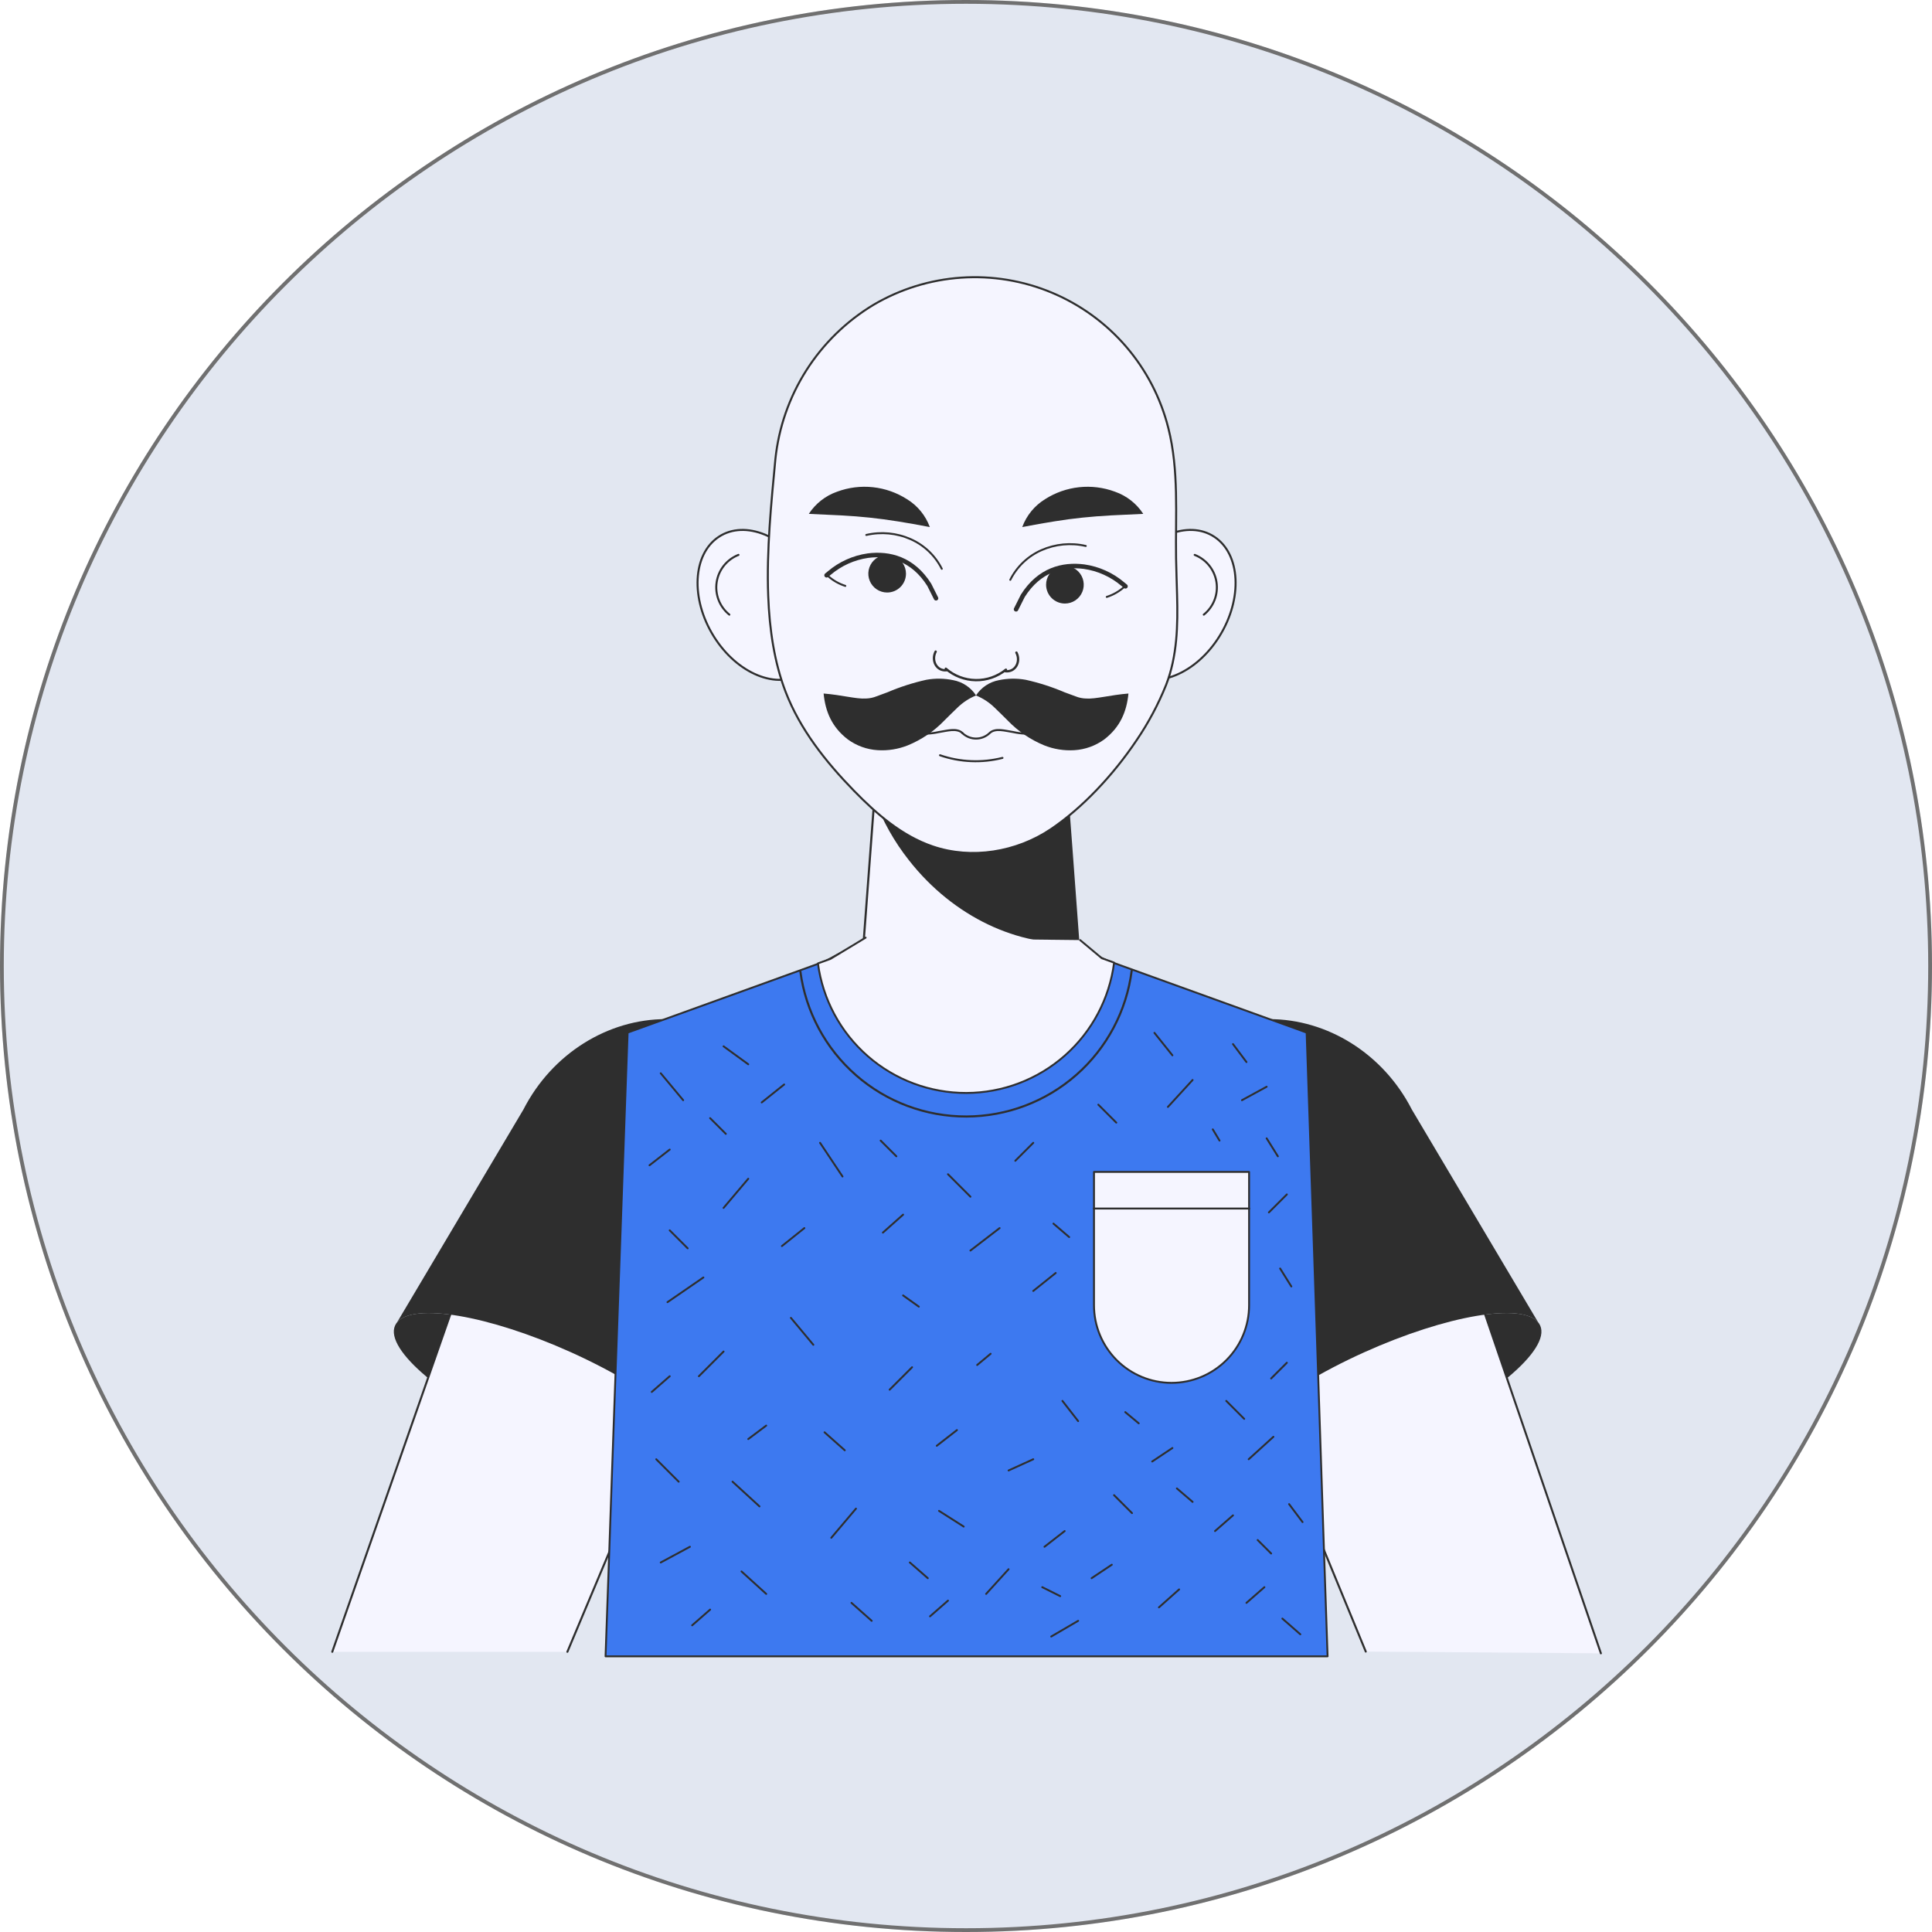 <?xml version="1.0" encoding="UTF-8" standalone="no"?> <svg width="512" height="512" viewBox="0 0 512 512" fill="none" xmlns="http://www.w3.org/2000/svg">
<g clip-path="url(#clip0_151_113)">
<path d="M512 256C512 114.615 397.385 0 256 0C114.615 0 0 114.615 0 256C0 397.385 114.615 512 256 512C397.385 512 512 397.385 512 256Z" fill="#E2E7F1"/>
<path d="M511.5 256C511.5 114.891 397.109 0.5 256 0.5C114.891 0.5 0.5 114.891 0.5 256C0.5 397.109 114.891 511.5 256 511.5C397.109 511.5 511.5 397.109 511.5 256Z" stroke="#707070"/>
<path d="M298.023 151.984C291.823 161.947 292.423 173.749 299.362 178.343C306.301 182.937 316.962 178.589 323.162 168.625C329.362 158.661 328.762 146.86 321.823 142.266C314.884 137.672 304.223 142.021 298.023 151.984Z" fill="#F5F5FF" stroke="#2E2E2E" stroke-width="0.535" stroke-linecap="round" stroke-linejoin="round"/>
<path d="M316.602 147.051C318.114 147.642 319.444 148.62 320.459 149.888C321.473 151.155 322.136 152.668 322.38 154.272C322.625 155.877 322.443 157.518 321.853 159.031C321.262 160.543 320.284 161.873 319.017 162.888" stroke="#2E2E2E" stroke-width="0.535" stroke-linecap="round" stroke-linejoin="round"/>
<path d="M214.282 151.984C220.482 161.947 219.882 173.749 212.943 178.343C206.004 182.937 195.343 178.589 189.143 168.625C182.943 158.661 183.543 146.86 190.482 142.266C197.421 137.672 208.078 142.021 214.282 151.984Z" fill="#F5F5FF" stroke="#2E2E2E" stroke-width="0.535" stroke-linecap="round" stroke-linejoin="round"/>
<path d="M195.702 147.051C194.191 147.642 192.861 148.62 191.847 149.888C190.832 151.155 190.17 152.667 189.925 154.272C189.68 155.877 189.861 157.518 190.451 159.03C191.041 160.542 192.019 161.873 193.285 162.888" stroke="#2E2E2E" stroke-width="0.535" stroke-linecap="round" stroke-linejoin="round"/>
<path d="M287.1 267.301C287.234 271.254 286.579 275.193 285.174 278.89C283.77 282.586 281.643 285.966 278.919 288.833C276.194 291.699 272.926 293.994 269.305 295.585C265.684 297.175 261.783 298.028 257.829 298.095C253.875 298.162 249.947 297.441 246.275 295.974C242.602 294.507 239.259 292.324 236.439 289.552C233.619 286.779 231.379 283.473 229.85 279.826C228.321 276.179 227.533 272.264 227.533 268.309C227.533 267.973 227.533 267.637 227.561 267.301L230.869 222.901L231.709 211.659L233.364 189.598H281.27L283.903 224.469L285.781 249.838L287.1 267.301Z" fill="#F5F5FF" stroke="#2E2E2E" stroke-width="0.559" stroke-linecap="round" stroke-linejoin="round"/>
<path d="M285.781 249.834C270.057 250.955 252.734 243.134 240.849 227.941C236.966 223.026 233.881 217.531 231.708 211.656L233.363 189.595H281.269L283.902 224.466L285.781 249.834Z" fill="#2E2E2E"/>
<path d="M309.026 181.513C306.96 186.657 304.345 191.563 301.226 196.146C294.977 205.475 286.698 214.227 278.433 219.782C269.37 225.856 257.493 227.839 247.156 224.314C239.023 221.545 232.315 215.725 226.316 209.563C218.838 201.892 212.016 193.303 208.175 183.292C205.198 175.5 203.924 166.836 203.583 157.966C203.109 145.673 204.428 132.996 205.483 121.696C206.354 113.327 209.156 105.275 213.669 98.174C218.183 91.073 224.284 85.118 231.491 80.777C238.572 76.606 246.526 74.143 254.724 73.583C262.923 73.022 271.139 74.379 278.721 77.547C286.303 80.715 293.042 85.607 298.405 91.833C303.767 98.06 307.605 105.45 309.613 113.418C312.472 124.703 311.494 136.418 311.672 147.925C311.715 151.152 311.865 154.413 311.938 157.67C312.158 165.765 311.99 173.872 309.026 181.513Z" fill="#F5F5FF" stroke="#2E2E2E" stroke-width="0.535" stroke-linecap="round" stroke-linejoin="round"/>
<path d="M270.905 139.678C272.032 136.609 274.159 134.008 276.944 132.295C279.668 130.55 282.76 129.462 285.976 129.116C289.193 128.771 292.445 129.177 295.477 130.304C298.558 131.38 301.195 133.447 302.977 136.18L294.365 136.586C291.757 136.731 289.284 136.927 286.837 137.178C284.39 137.429 281.937 137.76 279.366 138.178C276.773 138.575 274.143 139.069 270.905 139.678Z" fill="#2E2E2E"/>
<path d="M246.414 139.678C243.176 139.069 240.546 138.578 237.95 138.178C235.382 137.764 232.927 137.441 230.482 137.178C228.037 136.915 225.562 136.732 222.954 136.586L214.342 136.18C216.123 133.446 218.761 131.379 221.842 130.304C224.874 129.177 228.126 128.77 231.342 129.116C234.558 129.462 237.649 130.55 240.372 132.295C243.159 134.006 245.288 136.607 246.414 139.678Z" fill="#2E2E2E"/>
<path d="M269.262 161.471L271.043 157.915C275.417 150.971 281.618 149.436 287.306 150.171C291.072 150.713 294.609 152.302 297.515 154.758L298.267 155.377" stroke="#2E2E2E" stroke-width="1.198" stroke-linecap="round" stroke-linejoin="round"/>
<path d="M293.302 158.188C295.048 157.632 296.652 156.703 298.002 155.465" stroke="#2E2E2E" stroke-width="0.514" stroke-linecap="round" stroke-linejoin="round"/>
<path d="M277.224 154.953C277.224 153.966 277.517 153.002 278.065 152.181C278.614 151.361 279.393 150.722 280.305 150.344C281.217 149.967 282.22 149.868 283.187 150.061C284.155 150.254 285.044 150.729 285.742 151.427C286.439 152.125 286.914 153.014 287.106 153.982C287.299 154.949 287.2 155.953 286.822 156.864C286.444 157.776 285.805 158.555 284.984 159.103C284.163 159.651 283.199 159.943 282.212 159.943C280.889 159.942 279.62 159.416 278.685 158.481C277.75 157.545 277.224 156.276 277.224 154.953Z" fill="#2E2E2E"/>
<path d="M267.735 153.657C269.492 150.159 272.411 147.382 275.991 145.8C279.685 144.168 283.808 143.778 287.742 144.689" stroke="#2E2E2E" stroke-width="0.514" stroke-linecap="round" stroke-linejoin="round"/>
<path d="M248.056 158.552L246.275 154.996C241.901 148.052 235.7 146.515 230.012 147.252C226.247 147.792 222.709 149.381 219.803 151.836L219.048 152.455" stroke="#2E2E2E" stroke-width="1.198" stroke-linecap="round" stroke-linejoin="round"/>
<path d="M224.017 155.27C222.271 154.713 220.667 153.783 219.317 152.544" stroke="#2E2E2E" stroke-width="0.514" stroke-linecap="round" stroke-linejoin="round"/>
<path d="M240.094 152.034C240.095 151.047 239.802 150.082 239.254 149.261C238.706 148.44 237.927 147.8 237.015 147.422C236.103 147.044 235.1 146.945 234.132 147.138C233.164 147.33 232.275 147.805 231.576 148.503C230.878 149.201 230.403 150.09 230.21 151.058C230.018 152.026 230.116 153.029 230.494 153.941C230.872 154.853 231.511 155.632 232.332 156.181C233.152 156.729 234.117 157.022 235.104 157.022C236.427 157.022 237.696 156.496 238.632 155.561C239.567 154.626 240.093 153.357 240.094 152.034Z" fill="#2E2E2E"/>
<path d="M249.584 150.738C247.827 147.24 244.907 144.462 241.326 142.881C237.633 141.249 233.509 140.858 229.575 141.768" stroke="#2E2E2E" stroke-width="0.514" stroke-linecap="round" stroke-linejoin="round"/>
<path d="M250.885 177.609C248.227 177.932 246.71 175.049 247.958 172.681" stroke="#2E2E2E" stroke-width="0.621" stroke-linecap="round" stroke-linejoin="round"/>
<path d="M266.435 177.875C269.093 178.198 270.61 175.315 269.361 172.947" stroke="#2E2E2E" stroke-width="0.621" stroke-linecap="round" stroke-linejoin="round"/>
<path d="M250.65 177.218C252.853 179.123 255.656 180.193 258.568 180.24C261.48 180.288 264.316 179.309 266.579 177.476" stroke="#2E2E2E" stroke-width="0.621" stroke-linecap="round" stroke-linejoin="round"/>
<path d="M255.046 194.271C256.016 195.207 257.312 195.729 258.659 195.728C260.007 195.727 261.302 195.203 262.271 194.266C263.771 192.819 266.471 193.707 268.533 194.005C270.569 194.465 272.671 194.558 274.74 194.278" stroke="#2E2E2E" stroke-width="0.527" stroke-linecap="round" stroke-linejoin="round"/>
<path d="M255.046 194.266C253.546 192.819 250.846 193.707 248.787 194.005C246.751 194.465 244.649 194.558 242.58 194.278" stroke="#2E2E2E" stroke-width="0.527" stroke-linecap="round" stroke-linejoin="round"/>
<path d="M249.113 200.151C254.444 201.992 260.197 202.235 265.664 200.851" stroke="#2E2E2E" stroke-width="0.527" stroke-linecap="round" stroke-linejoin="round"/>
<path d="M258.644 184.304C259.328 183.253 260.218 182.352 261.261 181.655C262.303 180.959 263.477 180.482 264.71 180.254C267.056 179.758 269.476 179.724 271.835 180.154C275.359 180.936 278.803 182.044 282.122 183.462L284.998 184.523C285.9 184.891 286.861 185.093 287.834 185.117C290.42 185.288 294.221 184.174 299.051 183.793C298.582 188.563 296.889 192.678 292.661 195.936C290.335 197.639 287.567 198.637 284.689 198.81C281.973 198.974 279.255 198.536 276.729 197.526C273.084 196.027 269.79 193.787 267.057 190.948C265.891 189.807 264.805 188.681 263.579 187.535C262.161 186.146 260.484 185.049 258.644 184.304Z" fill="#2E2E2E"/>
<path d="M258.672 184.304C256.833 185.049 255.158 186.145 253.739 187.532C252.513 188.678 251.427 189.804 250.258 190.945C247.526 193.786 244.232 196.026 240.586 197.523C238.061 198.533 235.344 198.972 232.629 198.807C229.751 198.635 226.983 197.637 224.657 195.933C220.429 192.675 218.734 188.56 218.265 183.79C223.098 184.171 226.899 185.285 229.485 185.114C230.459 185.09 231.42 184.888 232.321 184.52L235.197 183.459C238.516 182.041 241.958 180.934 245.481 180.151C247.841 179.721 250.261 179.755 252.608 180.251C253.841 180.479 255.015 180.956 256.057 181.653C257.1 182.35 257.99 183.252 258.672 184.304Z" fill="#2E2E2E"/>
<path d="M371.988 381.528C349.125 391.845 328.25 395.028 325.366 388.628C322.482 382.228 338.677 368.689 361.541 358.372C384.405 348.055 405.277 344.872 408.163 351.272C411.049 357.672 394.852 371.211 371.988 381.528Z" fill="#2E2E2E"/>
<path d="M361.942 437.687L351.242 411.687L342.673 390.855L335.451 373.281L319.579 334.711C311.221 314.411 319.434 291.936 337.459 285.762C340.538 284.713 343.772 284.193 347.024 284.222C347.317 284.222 347.613 284.227 347.909 284.255C361.885 284.762 375.387 295.136 380.799 310.983L393.646 348.537L399.399 365.377L424.251 438.145" fill="#F5F5FF"/>
<path d="M361.942 437.687L351.242 411.687L342.673 390.855L335.451 373.281L319.579 334.711C311.221 314.411 319.434 291.936 337.459 285.762C340.538 284.713 343.772 284.193 347.024 284.222C347.317 284.222 347.613 284.227 347.909 284.255C361.885 284.762 375.387 295.136 380.799 310.983L393.646 348.537L399.399 365.377L424.251 438.145" stroke="#2E2E2E" stroke-width="0.535" stroke-linecap="round" stroke-linejoin="round"/>
<path d="M407.669 350.497C403.441 345.16 383.414 348.521 361.551 358.361C338.683 368.686 322.467 382.235 325.376 388.645C325.445 388.779 325.526 388.907 325.619 389.026L325.376 389.126L310.488 354.226L300.118 329.914C290.207 306.664 300.913 280.16 323.435 272.293C327.588 270.83 331.958 270.081 336.36 270.076C351.778 270.076 366.574 279.222 374.16 294.053L407.669 350.497Z" fill="#2E2E2E"/>
<path d="M140.874 381.528C163.737 391.845 184.612 395.028 187.496 388.628C190.38 382.228 174.185 368.689 151.321 358.372C128.457 348.055 107.585 344.872 104.699 351.272C101.813 357.672 118.01 371.211 140.874 381.528Z" fill="#2E2E2E"/>
<path d="M88.055 437.747L113.439 365.19L119.315 348.365L132.436 310.906C138.071 294.779 152.105 284.394 166.381 284.394H166.569C169.758 284.415 172.921 284.958 175.933 286.004C193.911 292.311 201.989 314.851 193.482 335.081L177.327 373.535V373.56L169.977 391.06L162.14 409.708L150.36 437.747" fill="#F5F5FF"/>
<path d="M88.055 437.747L113.439 365.19L119.315 348.365L132.436 310.906C138.071 294.779 152.105 284.394 166.381 284.394H166.569C169.758 284.415 172.921 284.958 175.933 286.004C193.911 292.311 201.989 314.851 193.482 335.081L177.327 373.535V373.56L169.977 391.06L162.14 409.708L150.36 437.747" stroke="#2E2E2E" stroke-width="0.535" stroke-linecap="round" stroke-linejoin="round"/>
<path d="M105.193 350.497C109.421 345.16 129.448 348.521 151.311 358.361C174.179 368.686 190.395 382.235 187.486 388.645C187.417 388.779 187.336 388.907 187.243 389.026L187.486 389.126L212.744 329.91C222.655 306.66 211.944 280.156 189.424 272.289C185.273 270.826 180.904 270.076 176.502 270.072C161.084 270.072 146.288 279.218 138.702 294.049L105.193 350.497Z" fill="#2E2E2E"/>
<path d="M351.825 438.945H160.477L161.47 410.904L162.17 390.672L163.055 365.824L165.899 285.593L166.328 273.652L172.503 271.426L208.379 258.465L215.302 255.965L218.737 254.704L227.699 249.883H283.271L293.333 254.517L296.741 255.751L303.664 258.251L340.582 271.582L346.271 273.648L346.671 285.615L348.201 330.802L349.355 365.336L350.187 390.318V390.452L350.938 413.019L351.825 438.945Z" fill="#3D79F0" stroke="#2E2E2E" stroke-width="0.5" stroke-linecap="round" stroke-linejoin="round"/>
<path d="M310.472 366.471C305.021 366.471 299.794 364.305 295.94 360.45C292.086 356.596 289.921 351.368 289.921 345.917V310.566H331.021V345.916C331.021 351.367 328.856 356.594 325.003 360.449C321.149 364.303 315.922 366.469 310.472 366.471Z" fill="#F5F5FF" stroke="#2E2E2E" stroke-width="0.5" stroke-linecap="round" stroke-linejoin="round"/>
<path d="M289.879 320.275H331.066" stroke="#2E2E2E" stroke-width="0.5" stroke-linecap="round" stroke-linejoin="round"/>
<path d="M286.246 249.132L291.981 253.932L295.249 255.108C294.025 264.636 289.379 273.393 282.175 279.748C274.971 286.102 265.703 289.62 256.097 289.646C246.491 289.671 237.204 286.202 229.967 279.886C222.73 273.57 218.037 264.837 216.763 255.316L220.091 254.107L229.4 248.487" fill="#F5F5FF"/>
<path d="M286.246 249.132L291.981 253.932L295.249 255.108C294.025 264.636 289.379 273.393 282.175 279.748C274.971 286.102 265.703 289.62 256.097 289.646C246.491 289.671 237.204 286.202 229.967 279.886C222.73 273.57 218.037 264.837 216.763 255.316L220.091 254.107L229.4 248.487" stroke="#2E2E2E" stroke-width="0.5" stroke-linecap="round" stroke-linejoin="round"/>
<path d="M299.909 257.25C298.54 267.908 293.341 277.705 285.283 284.813C277.224 291.921 266.856 295.856 256.11 295.885C245.365 295.913 234.976 292.032 226.88 284.967C218.784 277.901 213.534 268.132 212.109 257.481" stroke="#2E2E2E" stroke-width="0.559" stroke-linecap="round" stroke-linejoin="round"/>
<path d="M191.754 320.108L198.296 312.377" stroke="#2E2E2E" stroke-width="0.5" stroke-linecap="round" stroke-linejoin="round"/>
<path d="M188.186 296.32L192.349 300.483" stroke="#2E2E2E" stroke-width="0.5" stroke-linecap="round" stroke-linejoin="round"/>
<path d="M201.864 292.157L207.811 287.399" stroke="#2E2E2E" stroke-width="0.5" stroke-linecap="round" stroke-linejoin="round"/>
<path d="M191.754 277.289L198.296 282.047" stroke="#2E2E2E" stroke-width="0.5" stroke-linecap="round" stroke-linejoin="round"/>
<path d="M172.129 308.809L177.481 304.646" stroke="#2E2E2E" stroke-width="0.5" stroke-linecap="round" stroke-linejoin="round"/>
<path d="M175.102 284.426L181.049 291.562" stroke="#2E2E2E" stroke-width="0.5" stroke-linecap="round" stroke-linejoin="round"/>
<path d="M176.886 345.087L186.402 338.545" stroke="#2E2E2E" stroke-width="0.5" stroke-linecap="round" stroke-linejoin="round"/>
<path d="M177.481 326.056L182.239 330.814" stroke="#2E2E2E" stroke-width="0.5" stroke-linecap="round" stroke-linejoin="round"/>
<path d="M207.217 330.218L213.164 325.461" stroke="#2E2E2E" stroke-width="0.5" stroke-linecap="round" stroke-linejoin="round"/>
<path d="M217.327 302.862L223.274 311.783" stroke="#2E2E2E" stroke-width="0.5" stroke-linecap="round" stroke-linejoin="round"/>
<path d="M233.979 326.651L239.331 321.893" stroke="#2E2E2E" stroke-width="0.5" stroke-linecap="round" stroke-linejoin="round"/>
<path d="M209.596 349.25L215.543 356.386" stroke="#2E2E2E" stroke-width="0.5" stroke-linecap="round" stroke-linejoin="round"/>
<path d="M185.213 364.712L191.755 358.17" stroke="#2E2E2E" stroke-width="0.5" stroke-linecap="round" stroke-linejoin="round"/>
<path d="M198.296 381.364L203.054 377.796" stroke="#2E2E2E" stroke-width="0.5" stroke-linecap="round" stroke-linejoin="round"/>
<path d="M173.913 386.717L179.86 392.664" stroke="#2E2E2E" stroke-width="0.5" stroke-linecap="round" stroke-linejoin="round"/>
<path d="M172.724 368.875L177.482 364.712" stroke="#2E2E2E" stroke-width="0.5" stroke-linecap="round" stroke-linejoin="round"/>
<path d="M194.133 392.664L201.27 399.206" stroke="#2E2E2E" stroke-width="0.5" stroke-linecap="round" stroke-linejoin="round"/>
<path d="M175.102 414.073L182.833 409.91" stroke="#2E2E2E" stroke-width="0.5" stroke-linecap="round" stroke-linejoin="round"/>
<path d="M196.512 416.452L203.054 422.399" stroke="#2E2E2E" stroke-width="0.5" stroke-linecap="round" stroke-linejoin="round"/>
<path d="M183.429 430.725L188.187 426.562" stroke="#2E2E2E" stroke-width="0.5" stroke-linecap="round" stroke-linejoin="round"/>
<path d="M225.653 424.778L231.006 429.536" stroke="#2E2E2E" stroke-width="0.5" stroke-linecap="round" stroke-linejoin="round"/>
<path d="M220.301 407.531L226.843 399.8" stroke="#2E2E2E" stroke-width="0.5" stroke-linecap="round" stroke-linejoin="round"/>
<path d="M218.517 379.58L223.869 384.338" stroke="#2E2E2E" stroke-width="0.5" stroke-linecap="round" stroke-linejoin="round"/>
<path d="M235.763 368.28L241.71 362.333" stroke="#2E2E2E" stroke-width="0.5" stroke-linecap="round" stroke-linejoin="round"/>
<path d="M239.331 343.302L243.494 346.275" stroke="#2E2E2E" stroke-width="0.5" stroke-linecap="round" stroke-linejoin="round"/>
<path d="M257.173 331.408L264.904 325.461" stroke="#2E2E2E" stroke-width="0.5" stroke-linecap="round" stroke-linejoin="round"/>
<path d="M251.226 311.188L257.173 317.135" stroke="#2E2E2E" stroke-width="0.5" stroke-linecap="round" stroke-linejoin="round"/>
<path d="M233.384 302.267L237.547 306.43" stroke="#2E2E2E" stroke-width="0.5" stroke-linecap="round" stroke-linejoin="round"/>
<path d="M269.067 307.619L273.825 302.862" stroke="#2E2E2E" stroke-width="0.5" stroke-linecap="round" stroke-linejoin="round"/>
<path d="M291.072 292.752L295.83 297.51" stroke="#2E2E2E" stroke-width="0.5" stroke-linecap="round" stroke-linejoin="round"/>
<path d="M309.508 293.347L316.05 286.21" stroke="#2E2E2E" stroke-width="0.5" stroke-linecap="round" stroke-linejoin="round"/>
<path d="M305.94 273.721L310.698 279.668" stroke="#2E2E2E" stroke-width="0.5" stroke-linecap="round" stroke-linejoin="round"/>
<path d="M329.133 291.562L335.675 287.994" stroke="#2E2E2E" stroke-width="0.5" stroke-linecap="round" stroke-linejoin="round"/>
<path d="M326.755 276.695L330.323 281.452" stroke="#2E2E2E" stroke-width="0.5" stroke-linecap="round" stroke-linejoin="round"/>
<path d="M273.825 342.113L279.772 337.355" stroke="#2E2E2E" stroke-width="0.5" stroke-linecap="round" stroke-linejoin="round"/>
<path d="M279.177 324.272L283.34 327.84" stroke="#2E2E2E" stroke-width="0.5" stroke-linecap="round" stroke-linejoin="round"/>
<path d="M258.957 361.739L262.525 358.765" stroke="#2E2E2E" stroke-width="0.5" stroke-linecap="round" stroke-linejoin="round"/>
<path d="M248.252 383.148L253.604 378.985" stroke="#2E2E2E" stroke-width="0.5" stroke-linecap="round" stroke-linejoin="round"/>
<path d="M281.556 371.254L285.719 376.607" stroke="#2E2E2E" stroke-width="0.5" stroke-linecap="round" stroke-linejoin="round"/>
<path d="M267.283 389.69L273.825 386.717" stroke="#2E2E2E" stroke-width="0.5" stroke-linecap="round" stroke-linejoin="round"/>
<path d="M248.847 400.395L255.389 404.558" stroke="#2E2E2E" stroke-width="0.5" stroke-linecap="round" stroke-linejoin="round"/>
<path d="M261.336 422.399L267.283 415.857" stroke="#2E2E2E" stroke-width="0.5" stroke-linecap="round" stroke-linejoin="round"/>
<path d="M241.116 414.073L245.874 418.236" stroke="#2E2E2E" stroke-width="0.5" stroke-linecap="round" stroke-linejoin="round"/>
<path d="M246.468 428.346L251.226 424.183" stroke="#2E2E2E" stroke-width="0.5" stroke-linecap="round" stroke-linejoin="round"/>
<path d="M276.799 409.91L282.151 405.747" stroke="#2E2E2E" stroke-width="0.5" stroke-linecap="round" stroke-linejoin="round"/>
<path d="M295.235 396.232L299.993 400.99" stroke="#2E2E2E" stroke-width="0.5" stroke-linecap="round" stroke-linejoin="round"/>
<path d="M305.345 387.311L310.698 383.743" stroke="#2E2E2E" stroke-width="0.5" stroke-linecap="round" stroke-linejoin="round"/>
<path d="M298.208 374.228L301.776 377.201" stroke="#2E2E2E" stroke-width="0.5" stroke-linecap="round" stroke-linejoin="round"/>
<path d="M289.288 418.236L294.64 414.668" stroke="#2E2E2E" stroke-width="0.5" stroke-linecap="round" stroke-linejoin="round"/>
<path d="M307.129 425.968L312.481 421.21" stroke="#2E2E2E" stroke-width="0.5" stroke-linecap="round" stroke-linejoin="round"/>
<path d="M321.997 405.747L326.755 401.584" stroke="#2E2E2E" stroke-width="0.5" stroke-linecap="round" stroke-linejoin="round"/>
<path d="M311.887 394.448L316.05 398.016" stroke="#2E2E2E" stroke-width="0.5" stroke-linecap="round" stroke-linejoin="round"/>
<path d="M330.917 386.716L337.459 380.769" stroke="#2E2E2E" stroke-width="0.5" stroke-linecap="round" stroke-linejoin="round"/>
<path d="M324.97 371.254L329.728 376.012" stroke="#2E2E2E" stroke-width="0.5" stroke-linecap="round" stroke-linejoin="round"/>
<path d="M336.865 365.307L341.028 361.144" stroke="#2E2E2E" stroke-width="0.5" stroke-linecap="round" stroke-linejoin="round"/>
<path d="M339.244 336.166L342.217 340.924" stroke="#2E2E2E" stroke-width="0.5" stroke-linecap="round" stroke-linejoin="round"/>
<path d="M336.27 321.297L341.028 316.54" stroke="#2E2E2E" stroke-width="0.5" stroke-linecap="round" stroke-linejoin="round"/>
<path d="M335.675 301.673L338.648 306.43" stroke="#2E2E2E" stroke-width="0.5" stroke-linecap="round" stroke-linejoin="round"/>
<path d="M321.402 299.294L323.186 302.267" stroke="#2E2E2E" stroke-width="0.5" stroke-linecap="round" stroke-linejoin="round"/>
<path d="M330.323 424.778L335.081 420.615" stroke="#2E2E2E" stroke-width="0.5" stroke-linecap="round" stroke-linejoin="round"/>
<path d="M333.296 408.126L336.864 411.694" stroke="#2E2E2E" stroke-width="0.5" stroke-linecap="round" stroke-linejoin="round"/>
<path d="M341.622 398.611L345.19 403.369" stroke="#2E2E2E" stroke-width="0.5" stroke-linecap="round" stroke-linejoin="round"/>
<path d="M278.583 433.699L285.72 429.536" stroke="#2E2E2E" stroke-width="0.5" stroke-linecap="round" stroke-linejoin="round"/>
<path d="M276.204 420.615L280.962 422.994" stroke="#2E2E2E" stroke-width="0.5" stroke-linecap="round" stroke-linejoin="round"/>
<path d="M339.838 428.941L344.596 433.104" stroke="#2E2E2E" stroke-width="0.5" stroke-linecap="round" stroke-linejoin="round"/>
</g>
<defs>
<clipPath id="clip0_151_113">
<rect width="512" height="512" fill="white"/>
</clipPath>
</defs>
</svg>
